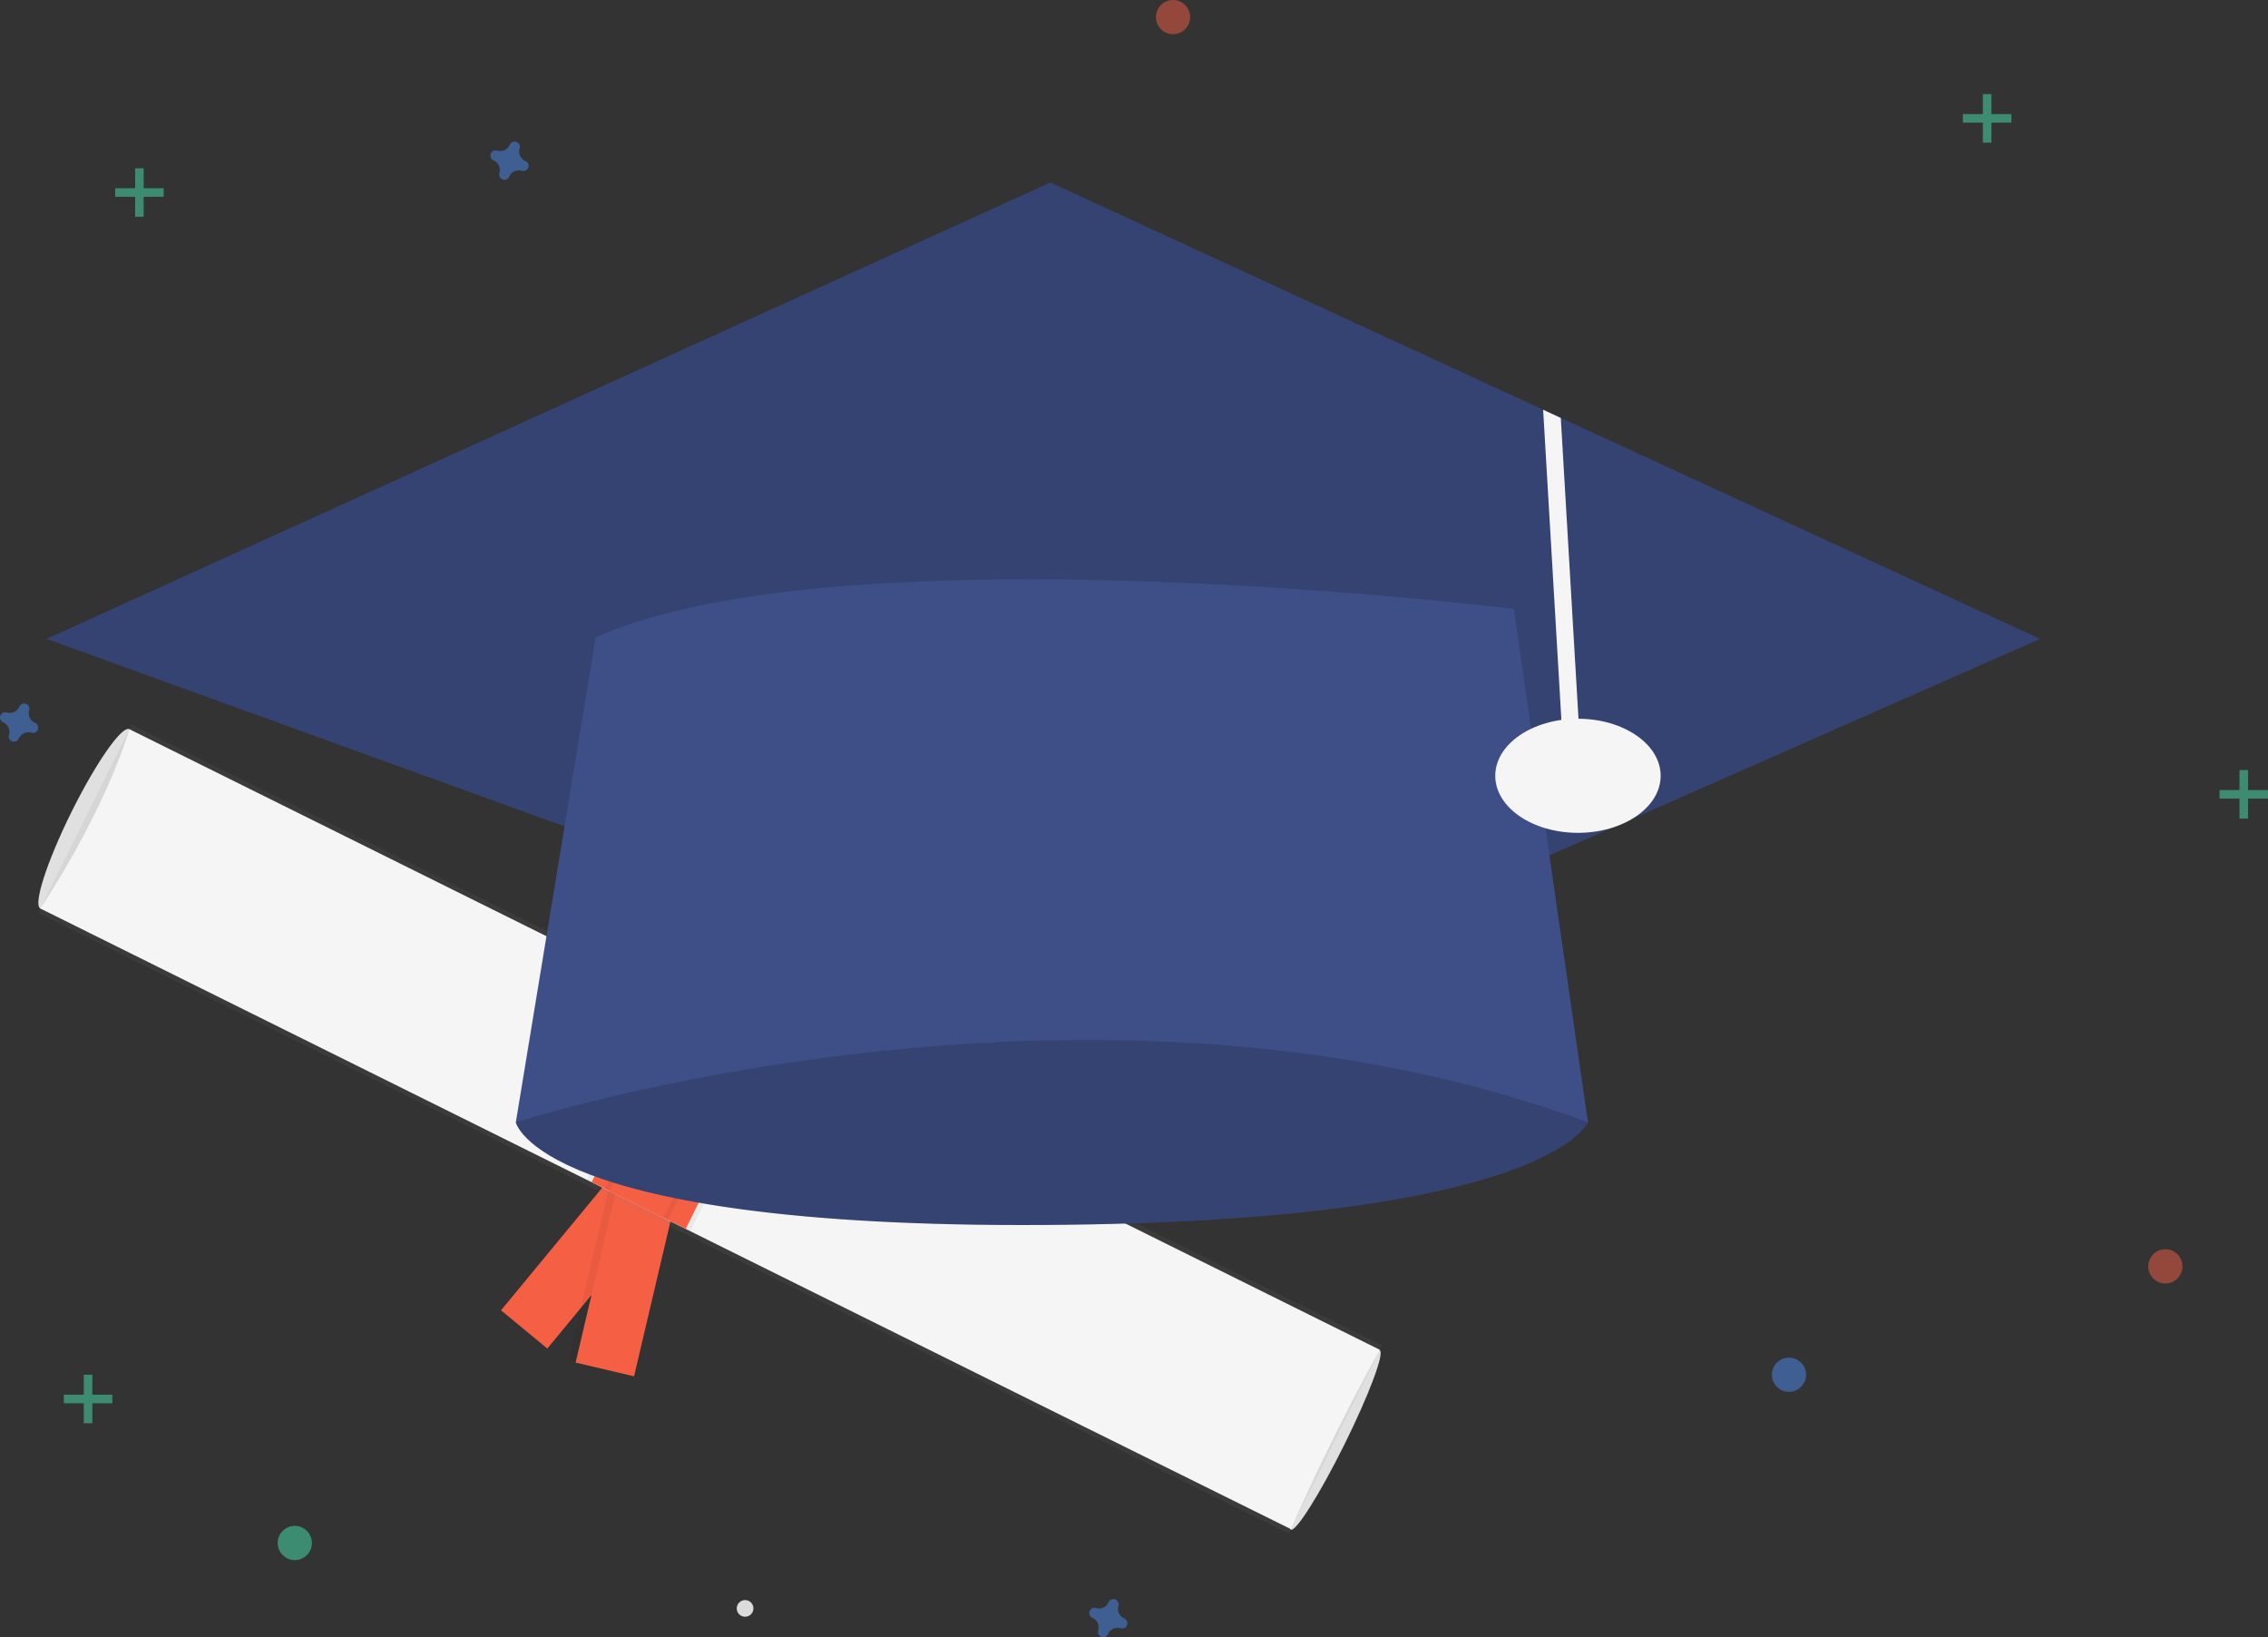 <svg id="undraw_Graduation_ktn0" xmlns="http://www.w3.org/2000/svg" xmlns:xlink="http://www.w3.org/1999/xlink" width="254.129" height="183.405" viewBox="0 0 254.129 183.405">
  <rect x="0" y="0" width="254.129" height="183.405" fill="#333333" stroke="none"/>
  <defs>
    <linearGradient id="linear-gradient" x1="-11.741" y1="5.084" x2="-11.741" y2="4.933" gradientUnits="objectBoundingBox">
      <stop offset="0" stop-color="gray" stop-opacity="0.251"/>
      <stop offset="0.535" stop-color="gray" stop-opacity="0.122"/>
      <stop offset="1" stop-color="gray" stop-opacity="0.102"/>
    </linearGradient>
  </defs>
  <ellipse id="Ellipse_2097" data-name="Ellipse 2097" cx="11.213" cy="1.682" rx="11.213" ry="1.682" transform="translate(3.016 101.023) rotate(-63.611)" fill="#e0e0e0"/>
  <ellipse id="Ellipse_2098" data-name="Ellipse 2098" cx="11.213" cy="1.143" rx="11.213" ry="1.143" transform="translate(143.608 170.846) rotate(-63.611)" fill="#e0e0e0"/>
  <rect id="Rectangle_2000" data-name="Rectangle 2000" width="6.728" height="22.426" transform="translate(70.418 129.49) rotate(39.547)" fill="#f55f44"/>
  <rect id="Rectangle_2001" data-name="Rectangle 2001" width="7.57" height="22.426" transform="translate(71.046 154.179) rotate(-166.769)" opacity="0.05"/>
  <rect id="Rectangle_2002" data-name="Rectangle 2002" width="6.728" height="22.426" transform="translate(71.046 154.178) rotate(-166.769)" fill="#f55f44"/>
  <rect id="Rectangle_2003" data-name="Rectangle 2003" width="23.547" height="156.42" transform="translate(4.273 102.272) rotate(-63.611)" fill="url(#linear-gradient)"/>
  <path id="Path_5696" data-name="Path 5696" d="M356.534,508.244c-2.743-1.316-142.129-70.52-140.12-69.523,7.736-11.808,9.968-20.089,9.968-20.089L366.5,488.155S361.581,496.791,356.534,508.244Z" transform="translate(-211.893 -336.95)" fill="#f5f5f5"/>
  <rect id="Rectangle_2004" data-name="Rectangle 2004" width="12.895" height="22.426" transform="translate(75.76 112.083) rotate(26.389)" opacity="0.05"/>
  <rect id="Rectangle_2005" data-name="Rectangle 2005" width="11.774" height="22.426" transform="translate(76.262 112.332) rotate(26.389)" fill="#f55f44"/>
  <rect id="Rectangle_2006" data-name="Rectangle 2006" width="7.849" height="22.426" transform="translate(77.769 113.08) rotate(26.389)" opacity="0.05"/>
  <rect id="Rectangle_2007" data-name="Rectangle 2007" width="6.728" height="22.426" transform="translate(78.271 113.329) rotate(26.389)" fill="#f55f44"/>
  <circle id="Ellipse_2099" data-name="Ellipse 2099" cx="0.935" cy="0.935" r="0.935" transform="translate(82.552 179.241)" fill="#dbdbdb"/>
  <g id="Group_4818" data-name="Group 4818" transform="translate(7.153 154.001)" opacity="0.5">
    <rect id="Rectangle_2008" data-name="Rectangle 2008" width="0.959" height="5.432" transform="translate(2.237)" fill="#47e6b1"/>
    <rect id="Rectangle_2009" data-name="Rectangle 2009" width="0.959" height="5.432" transform="translate(5.432 2.236) rotate(90)" fill="#47e6b1"/>
  </g>
  <g id="Group_4819" data-name="Group 4819" transform="translate(248.698 86.266)" opacity="0.5">
    <rect id="Rectangle_2010" data-name="Rectangle 2010" width="0.959" height="5.432" transform="translate(2.236)" fill="#47e6b1"/>
    <rect id="Rectangle_2011" data-name="Rectangle 2011" width="0.959" height="5.432" transform="translate(5.432 2.236) rotate(90)" fill="#47e6b1"/>
  </g>
  <g id="Group_4820" data-name="Group 4820" transform="translate(12.905 18.851)" opacity="0.5">
    <rect id="Rectangle_2012" data-name="Rectangle 2012" width="0.959" height="5.432" transform="translate(2.237)" fill="#47e6b1"/>
    <rect id="Rectangle_2013" data-name="Rectangle 2013" width="0.959" height="5.432" transform="translate(5.432 2.236) rotate(90)" fill="#47e6b1"/>
  </g>
  <g id="Group_4821" data-name="Group 4821" transform="translate(219.943 10.544)" opacity="0.5">
    <rect id="Rectangle_2014" data-name="Rectangle 2014" width="0.959" height="5.432" transform="translate(2.236)" fill="#47e6b1"/>
    <rect id="Rectangle_2015" data-name="Rectangle 2015" width="0.959" height="5.432" transform="translate(5.432 2.236) rotate(90)" fill="#47e6b1"/>
  </g>
  <path id="Path_5697" data-name="Path 5697" d="M206.233,411.807a1.174,1.174,0,0,1-.654-1.419.566.566,0,0,0,.026-.13h0a.589.589,0,0,0-1.058-.39h0a.561.561,0,0,0-.065.116,1.174,1.174,0,0,1-1.419.654.561.561,0,0,0-.13-.026h0a.589.589,0,0,0-.39,1.058h0a.564.564,0,0,0,.116.065,1.174,1.174,0,0,1,.654,1.419.565.565,0,0,0-.026.13h0a.589.589,0,0,0,1.058.39h0a.564.564,0,0,0,.065-.116,1.174,1.174,0,0,1,1.419-.654.562.562,0,0,0,.13.025h0a.589.589,0,0,0,.39-1.058h0a.561.561,0,0,0-.116-.065Z" transform="translate(-202.308 -330.827)" fill="#4d8af0" opacity="0.5"/>
  <path id="Path_5698" data-name="Path 5698" d="M378.233,214.807a1.174,1.174,0,0,1-.654-1.419.565.565,0,0,0,.025-.13h0a.589.589,0,0,0-1.058-.39h0a.565.565,0,0,0-.065.116,1.174,1.174,0,0,1-1.419.654.565.565,0,0,0-.13-.026h0a.589.589,0,0,0-.39,1.058h0a.566.566,0,0,0,.116.065,1.174,1.174,0,0,1,.654,1.419.568.568,0,0,0-.026.13h0a.589.589,0,0,0,1.058.39h0a.565.565,0,0,0,.065-.116,1.174,1.174,0,0,1,1.419-.654.565.565,0,0,0,.13.026h0a.589.589,0,0,0,.39-1.058h0A.566.566,0,0,0,378.233,214.807Z" transform="translate(-319.353 -196.77)" fill="#4d8af0" opacity="0.5"/>
  <path id="Path_5699" data-name="Path 5699" d="M588.233,725.808a1.174,1.174,0,0,1-.654-1.419.564.564,0,0,0,.025-.13h0a.589.589,0,0,0-1.058-.39h0a.562.562,0,0,0-.065.116,1.174,1.174,0,0,1-1.419.654.564.564,0,0,0-.13-.026h0a.589.589,0,0,0-.39,1.058h0a.56.56,0,0,0,.116.065,1.174,1.174,0,0,1,.654,1.419.56.56,0,0,0-.026.13h0a.589.589,0,0,0,1.058.39h0a.563.563,0,0,0,.065-.116,1.174,1.174,0,0,1,1.419-.654.561.561,0,0,0,.13.026h0a.589.589,0,0,0,.39-1.058h0A.566.566,0,0,0,588.233,725.808Z" transform="translate(-462.258 -544.504)" fill="#4d8af0" opacity="0.5"/>
  <ellipse id="Ellipse_2100" data-name="Ellipse 2100" cx="1.917" cy="1.917" rx="1.917" ry="1.917" transform="translate(240.71 139.942)" fill="#f55f44" opacity="0.5"/>
  <ellipse id="Ellipse_2101" data-name="Ellipse 2101" cx="1.917" cy="1.917" rx="1.917" ry="1.917" transform="translate(198.536 152.084)" fill="#4d8af0" opacity="0.5"/>
  <ellipse id="Ellipse_2102" data-name="Ellipse 2102" cx="1.917" cy="1.917" rx="1.917" ry="1.917" transform="translate(31.116 170.934)" fill="#47e6b1" opacity="0.5"/>
  <ellipse id="Ellipse_2103" data-name="Ellipse 2103" cx="1.917" cy="1.917" rx="1.917" ry="1.917" transform="translate(129.523)" fill="#f55f44" opacity="0.5"/>
  <path id="Path_5700" data-name="Path 5700" d="M390.865,465.361l-7.668,11.5s2.556,11.822,59.108,11.5,61.025-11.5,61.025-11.5l-10.544-15.336-32.27-22.046Z" transform="translate(-325.402 -351.138)" fill="#3e4f87"/>
  <path id="Path_5701" data-name="Path 5701" d="M390.865,465.361l-7.668,11.5s2.556,11.822,59.108,11.5,61.025-11.5,61.025-11.5l-10.544-15.336-32.27-22.046Z" transform="translate(-325.402 -351.138)" opacity="0.15"/>
  <path id="Path_5702" data-name="Path 5702" d="M239.727,115.12,139.083,159.531,16.394,115.12,128.859,64l55.207,25.455,1.978.914Z" transform="translate(-11.158 -43.552)" fill="#3e4f87"/>
  <path id="Path_5703" data-name="Path 5703" d="M239.727,115.12,139.083,159.531,16.394,115.12,128.859,64l55.207,25.455,1.978.914Z" transform="translate(-11.158 -43.552)" opacity="0.15"/>
  <path id="Path_5704" data-name="Path 5704" d="M545.245,179.982l-1.917.115-2.144-36.427,1.978.914Z" transform="translate(-368.276 -97.767)" fill="#f5f5f5"/>
  <path id="Path_5705" data-name="Path 5705" d="M392.143,372.62,383.2,426.936s64.22-20.768,120.133,0l-8.307-57.511S419.94,360.16,392.143,372.62Z" transform="translate(-325.402 -301.211)" fill="#3e4f87"/>
  <ellipse id="Ellipse_2104" data-name="Ellipse 2104" cx="9.266" cy="6.39" rx="9.266" ry="6.39" transform="translate(167.544 80.515)" fill="#f5f5f5"/>
</svg>
